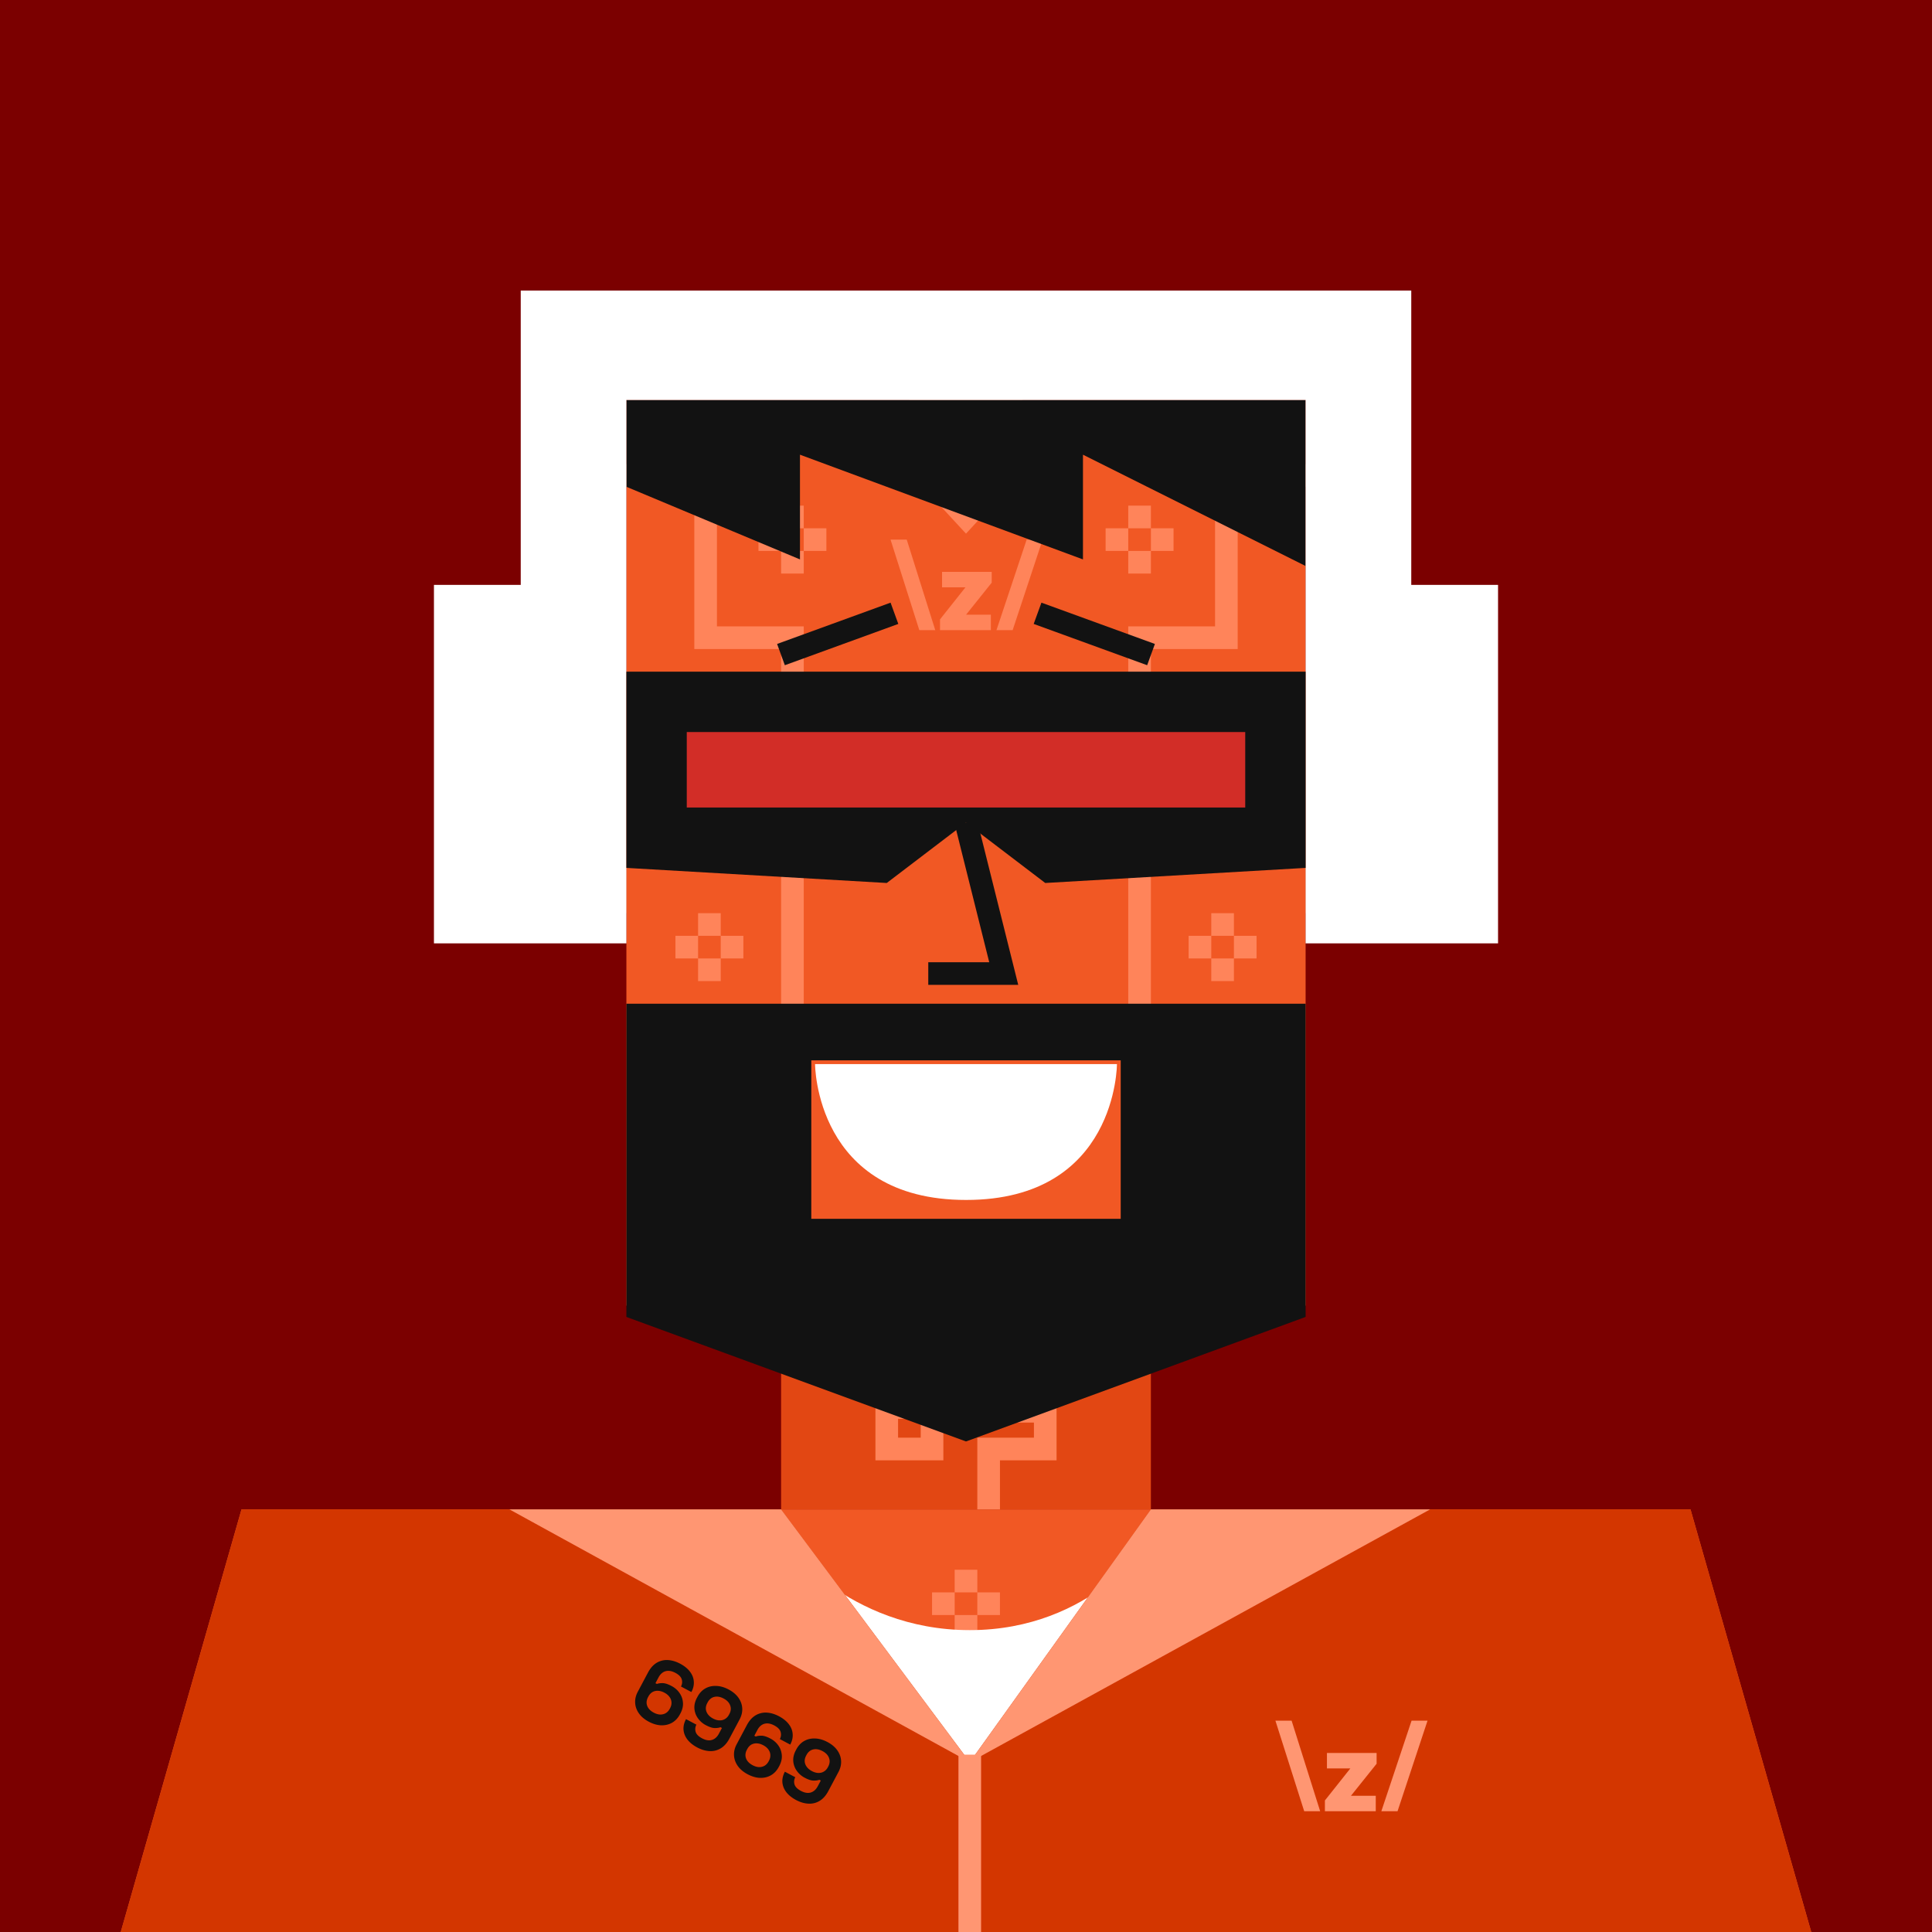 <svg xmlns="http://www.w3.org/2000/svg" width="512" height="512" fill="none"><rect width="512" height="512" fill="#7B0000 "/><g skin='4'><path fill="#E24713" d="M134 178h32v64h-20l-12-64ZM378 178h-32v64h20l12-64ZM207 346h98v54h-98z"/><path fill="#F15824" d="M64 400h384l32 112H32l32-112ZM166 106h180v240H166z"/><path fill="#FF845A" d="m236 143 7.629 24h4.228l-7.565-24H236Zm36.078 0-8.01 24h4.292l7.947-24h-4.229Zm-22.425 12.652h6.2l-6.74 8.487V167h13.478v-4.101h-6.573l6.796-8.487v-2.861h-13.161v4.101Z"/><path stroke="#FF845A" stroke-width="6" d="M346 126h-21v43h-23v177M244 109h24v15l-12 13-12-13v-15ZM166 126h21v43h23v177"/><path fill="#FF845A" d="M299 134h6v6h-6zM293 140h6v6h-6zM305 140h6v6h-6zM299 146h6v6h-6zM321 276h6v6h-6zM315 282h6v6h-6zM327 282h6v6h-6zM321 288h6v6h-6zM185 276h6v6h-6zM179 282h6v6h-6zM191 282h6v6h-6zM185 288h6v6h-6zM321 242h6v6h-6zM315 248h6v6h-6zM327 248h6v6h-6zM321 254h6v6h-6zM185 242h6v6h-6zM179 248h6v6h-6zM191 248h6v6h-6zM185 254h6v6h-6zM253 416h6v6h-6zM247 422h6v6h-6zM259 422h6v6h-6zM253 428h6v6h-6zM66 478h6v6h-6zM60 484h6v6h-6zM72 484h6v6h-6zM66 490h6v6h-6zM199 416h6v6h-6zM193 422h6v6h-6zM205 422h6v6h-6zM199 428h6v6h-6zM199 447h6v6h-6zM193 453h6v6h-6zM205 453h6v6h-6zM199 459h6v6h-6zM308 416h6v6h-6zM302 422h6v6h-6zM314 422h6v6h-6zM308 428h6v6h-6zM308 447h6v6h-6zM302 453h6v6h-6zM314 453h6v6h-6zM308 459h6v6h-6zM440 478h6v6h-6zM434 484h6v6h-6zM446 484h6v6h-6zM440 490h6v6h-6zM308 478h6v6h-6zM302 484h6v6h-6zM314 484h106v6.057H314zM308 490h6v6h-6zM199 478h6v6h-6zM92 484h107v6H92zM205 484h6v6h-6zM199 490h6v6h-6zM321 310h6v6h-6zM315 316h6v6h-6zM327 316h6v6h-6zM321 322h6v24h-6zM185 310h6v6h-6zM179 316h6v6h-6zM191 316h6v6h-6zM185 322h6v24h-6zM207 134h6v6h-6zM201 140h6v6h-6zM213 140h6v6h-6zM207 146h6v6h-6z"/><path stroke="#FF845A" stroke-width="6" d="M235 373v-10h15v-17m-15 27v11h12v-11h-12ZM277 374v10h-15v16m15-26v-11h-12v11h12ZM384 428l10-4 6 5 6-5 10 4v10l-16 14-16-14v-10ZM250 452v44M258 452v4M258 492v4M270 462v9M270 477v9M243 459h24M250 474h17M243 489h24"/><path fill="#FF845A" d="M124 431h6v6h-6zM118 437h6v6h-6zM104 437h6v6h-6zM130 437h6v6h-6zM124 443h6v6h-6z"/><path stroke="#FF845A" stroke-width="6" d="M96 424h48v32H96z"/></g><g hair='1'><path fill="#121212" d="M212 148.25 166 129v-23h180v44l-59-29.5v27.75l-75-27.75v27.75Z"/><path fill="#fff" d="M115 155h51v95h-51zM346 155h51v95h-51zM166 106v49h-28V77h236v78h-28v-49H166Z"/></g><g dress='53'><path fill="#fff" d="M207 481h98v-73s-15.5 24-48 24-50-24-50-24v73Z"/><path fill="#D33600" d="M64 400h143l50 67 48-67h143l32 112H32l32-112Z"/><path fill="#FF9672" d="m338 456 7.629 24h4.228l-7.565-24H338Zm36.078 0-8.01 24h4.292l7.947-24h-4.229Zm-22.425 12.652h6.2l-6.74 8.487V480h13.478v-4.101h-6.573l6.796-8.487v-2.861h-13.161v4.101ZM207 400l50 67-122-67h72ZM305 400l-48 67 122-67h-74Z"/><path stroke="#FF9672" stroke-width="6" d="M257 465v47"/><path fill="#121212" d="M171.925 456.262c-1.131-.601-2-1.335-2.608-2.202-.608-.867-.939-1.795-.993-2.784-.054-.989.178-1.971.696-2.946l2.693-5.064c.639-1.201 1.409-2.069 2.309-2.605a5.214 5.214 0 0 1 2.971-.731c1.072.063 2.159.387 3.261.973 1.102.586 1.958 1.277 2.568 2.072.624.803.971 1.667 1.041 2.592.084.933-.129 1.879-.64 2.84l-2.755-1.465a2.476 2.476 0 0 0 .208-1.873c-.177-.656-.745-1.239-1.706-1.75-.947-.503-1.813-.647-2.598-.43-.772.224-1.39.774-1.856 1.65l-.811 1.525.381.203c.39-.155.9-.228 1.53-.219.63.008 1.418.264 2.364.768.862.458 1.556 1.062 2.081 1.813a5.03 5.03 0 0 1 .924 2.556c.084.933-.137 1.894-.663 2.883l-.135.254c-.519.975-1.21 1.713-2.074 2.213-.857.487-1.822.717-2.895.69-1.065-.041-2.163-.362-3.293-.963Zm1.326-2.393c.89.473 1.714.612 2.47.416.771-.188 1.363-.671 1.776-1.448l.09-.169c.278-.523.398-1.039.361-1.548-.023-.501-.198-.975-.523-1.419-.311-.438-.763-.814-1.357-1.13-.579-.308-1.144-.472-1.694-.493a2.736 2.736 0 0 0-1.491.349c-.429.262-.782.653-1.06 1.176l-.09.17c-.413.777-.49 1.534-.229 2.27.275.744.857 1.353 1.747 1.826Zm11.519 9.223c-1.102-.586-1.965-1.28-2.589-2.083-.61-.796-.957-1.66-1.041-2.592-.07-.925.15-1.868.661-2.829l2.755 1.465a2.478 2.478 0 0 0-.208 1.874c.191.663.76 1.246 1.706 1.749.961.511 1.827.655 2.598.431.779-.239 1.398-.789 1.856-1.65l.811-1.526-.381-.203c-.39.155-.9.228-1.53.22-.616-.002-1.404-.258-2.364-.768a5.926 5.926 0 0 1-2.081-1.813 5.087 5.087 0 0 1-.935-2.536c-.076-.947.148-1.915.674-2.903l.135-.255c.526-.989 1.217-1.726 2.074-2.213.857-.487 1.818-.71 2.884-.669 1.073.027 2.174.341 3.304.942 1.131.601 2 1.335 2.608 2.202.608.867.939 1.795.993 2.784.054.989-.178 1.971-.696 2.946l-2.693 5.064c-.639 1.201-1.419 2.073-2.342 2.615a5.085 5.085 0 0 1-2.96.71c-1.057-.055-2.137-.376-3.239-.962Zm4.186-7.668c.593.315 1.158.48 1.694.493.551.021 1.041-.099 1.47-.36.443-.254.803-.642 1.081-1.165l.09-.169c.421-.792.49-1.552.208-2.282-.261-.737-.836-1.342-1.726-1.815-.89-.473-1.721-.616-2.491-.427-.749.181-1.334.668-1.755 1.459l-.09.169c-.278.523-.405 1.035-.382 1.537.037.509.219.986.544 1.431.325.445.777.821 1.357 1.129Zm9.167 14.768c-1.13-.6-1.999-1.334-2.607-2.201-.608-.867-.939-1.795-.993-2.785-.054-.989.178-1.971.696-2.945l2.693-5.065c.639-1.201 1.408-2.069 2.309-2.605a5.214 5.214 0 0 1 2.971-.731c1.072.063 2.159.387 3.261.973 1.102.586 1.958 1.277 2.568 2.072.624.803.971 1.667 1.041 2.592.084.933-.13 1.88-.64 2.84l-2.755-1.465a2.48 2.48 0 0 0 .208-1.873c-.177-.656-.746-1.239-1.706-1.75-.947-.503-1.813-.647-2.599-.43-.771.224-1.39.774-1.855 1.65l-.812 1.525.382.203c.39-.155.9-.228 1.53-.219.63.009 1.418.264 2.364.768a5.83 5.83 0 0 1 2.081 1.813c.539.758.847 1.61.923 2.557.084.932-.137 1.893-.662 2.882l-.136.254c-.518.975-1.209 1.713-2.074 2.214-.856.486-1.821.716-2.894.689-1.066-.041-2.164-.362-3.294-.963Zm1.327-2.393c.89.473 1.713.612 2.47.416.77-.188 1.362-.67 1.775-1.447l.091-.17c.277-.523.398-1.039.36-1.548-.023-.501-.197-.975-.522-1.419-.311-.438-.764-.814-1.357-1.129-.579-.308-1.144-.473-1.695-.494a2.734 2.734 0 0 0-1.49.349c-.429.262-.782.654-1.06 1.176l-.09.17c-.414.777-.49 1.534-.229 2.27.275.744.857 1.353 1.747 1.826Zm11.518 9.223c-1.102-.586-1.965-1.28-2.589-2.083-.61-.795-.957-1.66-1.041-2.592-.069-.925.151-1.868.662-2.829l2.755 1.465a2.478 2.478 0 0 0-.208 1.874c.191.663.759 1.246 1.706 1.75.96.51 1.827.654 2.598.43.779-.238 1.398-.788 1.856-1.65l.811-1.526-.381-.203c-.391.155-.901.228-1.53.22-.616-.001-1.404-.257-2.365-.768a5.931 5.931 0 0 1-2.08-1.813 5.087 5.087 0 0 1-.935-2.536c-.077-.947.148-1.914.674-2.903l.135-.255c.526-.989 1.217-1.726 2.074-2.213.857-.487 1.818-.71 2.883-.669 1.073.027 2.175.341 3.305.942 1.13.601 1.999 1.335 2.608 2.202.608.867.939 1.795.993 2.784.054.989-.178 1.971-.697 2.946l-2.693 5.064c-.638 1.201-1.419 2.073-2.341 2.615a5.087 5.087 0 0 1-2.96.71c-1.058-.055-2.138-.376-3.24-.962Zm4.186-7.668c.594.315 1.159.48 1.695.493.551.021 1.041-.099 1.469-.36.443-.254.804-.642 1.082-1.165l.09-.169c.42-.791.49-1.552.207-2.282-.26-.737-.836-1.342-1.726-1.815-.89-.473-1.72-.615-2.491-.427-.749.181-1.333.668-1.754 1.459l-.09.17c-.278.522-.405 1.034-.382 1.536.037.509.218.986.544 1.431.325.445.777.821 1.356 1.129Z"/></g><g beard='0'><path fill-rule="evenodd" clip-rule="evenodd" d="M346 266H166V349L256 382L346 349V266ZM297 281H215V323H297V281Z" fill="#121212"/></g><g face='19'><path d="M296 282H216C216 282 216 318 256.028 318C296.057 318 296 282 296 282Z" fill="white"/><rect width="20" height="20" x="212" y="194" fill="#121212" rx="10"><animate attributeName="rx" begin="1s" dur="2s" keyTimes="0;0.25;0.3;0.35;1" repeatCount="indefinite" values="10;10;1;10;10"/><animate attributeName="height" begin="1s" dur="2s" keyTimes="0;0.25;0.3;0.35;1" repeatCount="indefinite" values="20;20;2;20;20"/><animate attributeName="y" begin="1s" dur="2s" keyTimes="0;0.25;0.3;0.35;1" repeatCount="indefinite" values="194;194;203;194;194"/></rect><rect width="20" height="20" x="280" y="194" fill="#121212" rx="10"><animate attributeName="rx" begin="1s" dur="2s" keyTimes="0;0.25;0.3;0.35;1" repeatCount="indefinite" values="10;10;1;10;10"/><animate attributeName="height" begin="1s" dur="2s" keyTimes="0;0.25;0.3;0.35;1" repeatCount="indefinite" values="20;20;2;20;20"/><animate attributeName="y" begin="1s" dur="2s" keyTimes="0;0.25;0.3;0.35;1" repeatCount="indefinite" values="194;194;203;194;194"/></rect><path d="M206.965 173.472L237.035 162.528" stroke="#121212" stroke-width="6"/><path d="M274.965 162.528L305.035 173.472" stroke="#121212" stroke-width="6"/><path d="M256 218L266 258H246" stroke="#121212" stroke-width="6"/></g><g glass='10'><path fill="#121212" d="M166 178h180v52l-69 4-21-16-21 16-69-4v-52Z"/><path fill="#D22D27" d="M182 194h148v20H182z"/></g></svg>